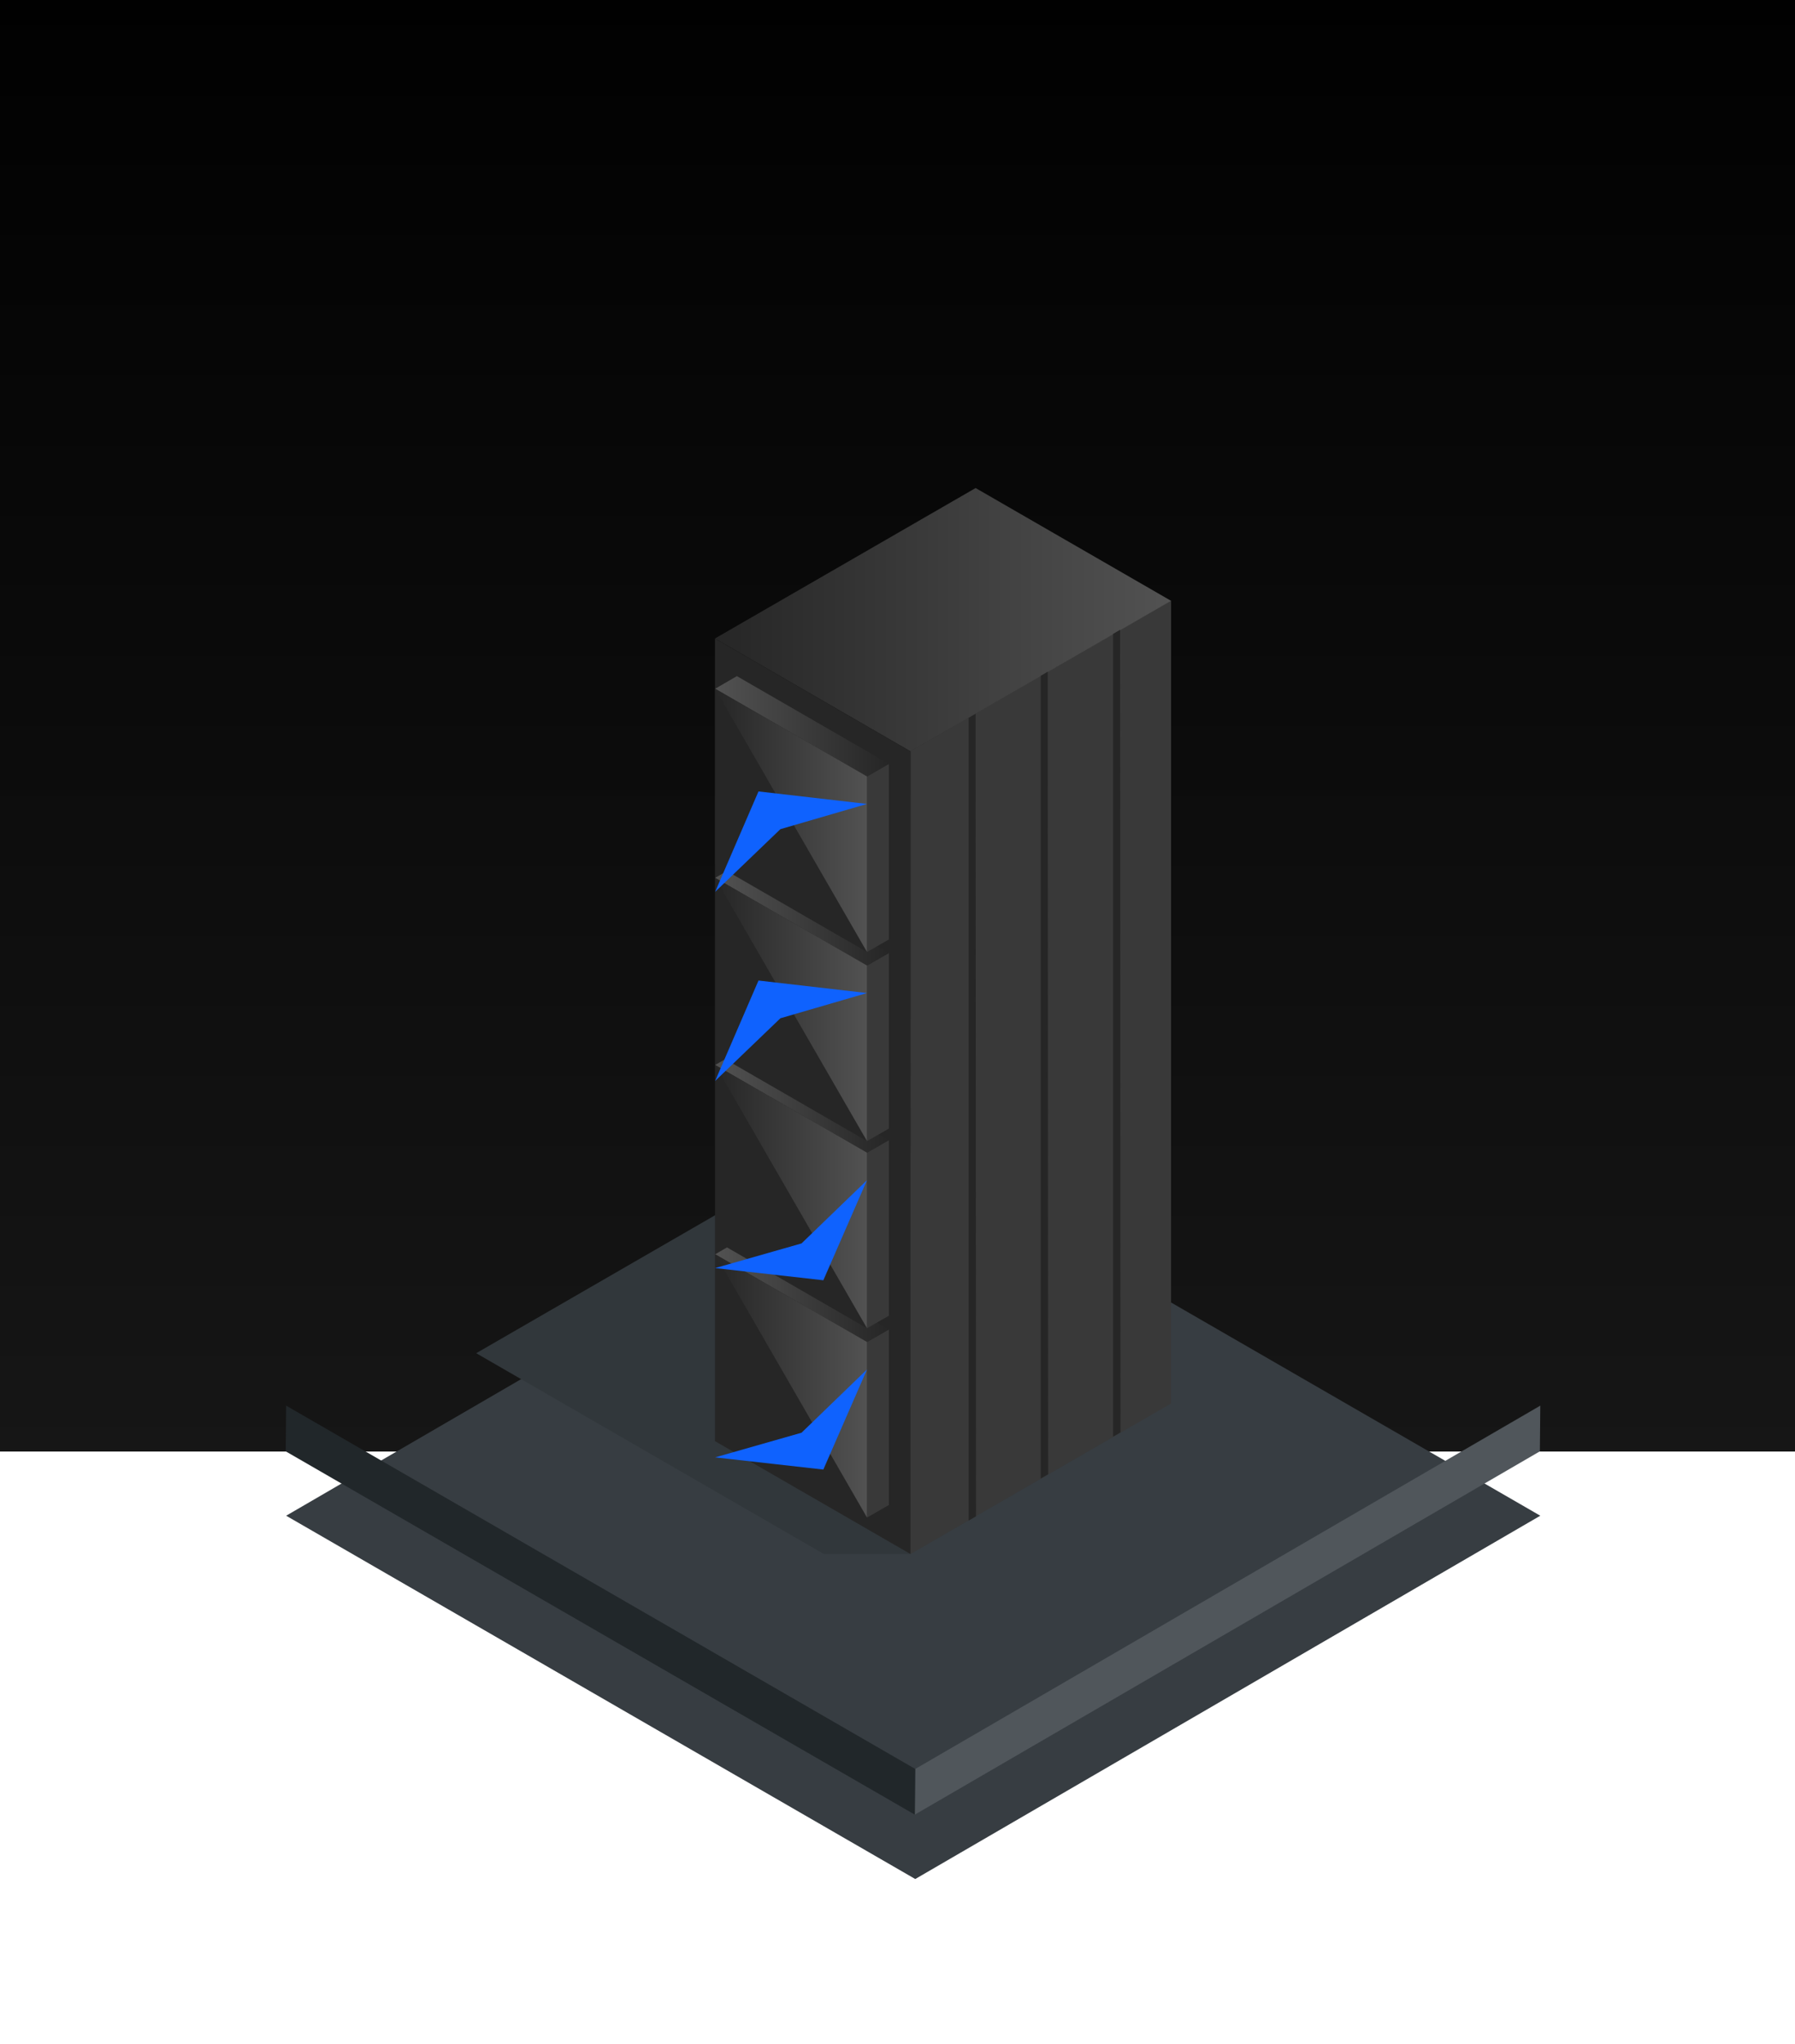 <svg xmlns="http://www.w3.org/2000/svg" xmlns:xlink="http://www.w3.org/1999/xlink" width="783" height="891.423" viewBox="0 0 783 891.423"><defs><style>.a{fill:url(#a);}.b{fill:#373d42;}.c{fill:#50565b;}.d{fill:#21272a;}.e{fill:#31373b;}.f{fill:#393939;}.g{fill:url(#d);}.h{fill:#262626;}.i{fill:url(#e);}.j{fill:#0f62fe;}.k{filter:url(#s);}.l{filter:url(#o);}.m{filter:url(#k);}.n{filter:url(#g);}.o{filter:url(#b);}</style><linearGradient id="a" x1="0.5" x2="0.5" y2="1" gradientUnits="objectBoundingBox"><stop offset="0" stop-color="#010101"/><stop offset="1" stop-color="#161616"/></linearGradient><filter id="b" x="52.822" y="430.555" width="691.071" height="460.869" filterUnits="userSpaceOnUse"><feOffset dy="48" input="SourceAlpha"/><feGaussianBlur stdDeviation="24" result="c"/><feFlood flood-opacity="0.478"/><feComposite operator="in" in2="c"/><feComposite in="SourceGraphic"/></filter><linearGradient id="d" y1="0.5" x2="1" y2="0.5" gradientUnits="objectBoundingBox"><stop offset="0" stop-color="#262626"/><stop offset="1" stop-color="#525252"/></linearGradient><linearGradient id="e" y1="0.5" x2="1" y2="0.5" gradientUnits="objectBoundingBox"><stop offset="0" stop-color="#525252"/><stop offset="1" stop-color="#262626"/></linearGradient><filter id="g" x="275.958" y="561.218" width="138.239" height="115.641" filterUnits="userSpaceOnUse"><feOffset dy="12" input="SourceAlpha"/><feGaussianBlur stdDeviation="12" result="h"/><feFlood flood-color="#0f62fe" flood-opacity="0.639"/><feComposite operator="in" in2="h"/><feComposite in="SourceGraphic"/></filter><filter id="k" x="275.958" y="478.664" width="138.239" height="115.641" filterUnits="userSpaceOnUse"><feOffset dy="12" input="SourceAlpha"/><feGaussianBlur stdDeviation="12" result="l"/><feFlood flood-color="#0f62fe" flood-opacity="0.639"/><feComposite operator="in" in2="l"/><feComposite in="SourceGraphic"/></filter><filter id="o" x="275.958" y="391.601" width="138.239" height="115.788" filterUnits="userSpaceOnUse"><feOffset dy="12" input="SourceAlpha"/><feGaussianBlur stdDeviation="12" result="p"/><feFlood flood-color="#0f62fe" flood-opacity="0.639"/><feComposite operator="in" in2="p"/><feComposite in="SourceGraphic"/></filter><filter id="s" x="275.958" y="309.134" width="138.239" height="115.789" filterUnits="userSpaceOnUse"><feOffset dy="12" input="SourceAlpha"/><feGaussianBlur stdDeviation="12" result="t"/><feFlood flood-color="#0f62fe" flood-opacity="0.639"/><feComposite operator="in" in2="t"/><feComposite in="SourceGraphic"/></filter></defs><g transform="translate(-960 -2055)"><rect class="a" width="783" height="633" transform="translate(960 2055)"/><g transform="translate(11194.937 -3389.416)"><g transform="translate(-10110.303 5898.971)"><g class="o" transform="matrix(1, 0, 0, 1, -124.63, -454.55)"><path class="b" d="M113.63,202.484,386.28,44.05,660.7,202.484,388.051,360.918Z" transform="translate(11.19 410.5)"/></g><path class="c" d="M502.629,111.16l-.189,19.925L229.79,289.52l.189-19.925Z" transform="translate(44.631 47.274)"/><path class="d" d="M388.16,269.594l-.189,19.925L113.55,131.085l.189-19.925Z" transform="translate(-113.55 47.274)"/></g><g transform="translate(-10027.209 5657.244)"><path class="e" d="M8316.23,5024.093l-170.583-98.408-18.874,10.889-94.734,54.7,151.561,87.518h37.895Z" transform="translate(-8032.039 -4613.983)"/><g transform="translate(104.153)"><path class="f" d="M8351.961,4897.909l113.684-65.64.007-350.149-113.669,65.661Z" transform="translate(-8266.688 -4433.051)"/><path class="g" d="M8207.947,4464.854l113.686-65.607,85.273,49.192L8293.24,4514.1Z" transform="translate(-8207.944 -4399.247)"/><path class="h" d="M8293.238,4909.324l-85.295-49.237,0-350.032,85.3,49.248Z" transform="translate(-8207.943 -4444.446)"/><path class="h" d="M8217.407,4585.3l-9.462-38.223v76.564Z" transform="translate(-8207.944 -4459.546)"/><g transform="translate(0.078 328.648)"><path class="h" d="M8274.383,5078.454l-66.307-38.283v-76.564l66.249,38.241Z" transform="translate(-8208.076 -4958.099)"/><path class="f" d="M8319.957,5100.992l9.534-5.466v-76.563l-9.534,5.466Z" transform="translate(-8253.713 -4980.679)"/><path class="i" d="M8283.856,4992.587l-66.306-38.282-9.475,5.509,66.239,38.233Z" transform="translate(-8208.076 -4954.305)"/><path class="g" d="M8274.319,5078.413l-66.243-114.805,66.239,38.234Z" transform="translate(-8208.076 -4958.099)"/><g class="n" transform="matrix(1, 0, 0, 1, -311.96, -541.48)"><path class="j" d="M8208.076,5066.511l37.677-10.75,28.563-27.581-19.043,43.641Z" transform="translate(-7896.12 -4442.96)"/></g></g><g transform="translate(0.078 246.094)"><path class="h" d="M8274.383,4939.026l-66.307-38.281V4824.18l66.249,38.241Z" transform="translate(-8208.076 -4818.672)"/><path class="f" d="M8319.957,4961.565l9.534-5.466v-76.564l-9.534,5.466Z" transform="translate(-8253.713 -4841.251)"/><path class="i" d="M8283.856,4853.16l-66.306-38.283-9.475,5.509,66.239,38.234Z" transform="translate(-8208.076 -4814.877)"/><path class="g" d="M8274.319,4938.986l-66.243-114.806,66.239,38.234Z" transform="translate(-8208.076 -4818.672)"/><g class="m" transform="matrix(1, 0, 0, 1, -311.96, -458.92)"><path class="j" d="M8208.076,4927.084l37.677-10.75,28.563-27.58-19.043,43.641Z" transform="translate(-7896.12 -4386.09)"/></g></g><g transform="translate(0.078 164.488)"><path class="h" d="M8274.383,4801.2l-66.307-38.281v-76.564l66.249,38.241Z" transform="translate(-8208.076 -4680.848)"/><path class="f" d="M8319.957,4823.741l9.534-5.465v-76.564l-9.534,5.465Z" transform="translate(-8253.713 -4703.428)"/><path class="i" d="M8283.856,4715.335l-66.306-38.282-9.475,5.509,66.239,38.233Z" transform="translate(-8208.076 -4677.053)"/><path class="g" d="M8274.319,4801.163l-66.243-114.806,66.239,38.234Z" transform="translate(-8208.076 -4680.848)"/><g class="l" transform="matrix(1, 0, 0, 1, -311.96, -377.32)"><path class="j" d="M8208.076,4785.5l18.909-43.788,47.33,5.458-37.774,11Z" transform="translate(-7896.12 -4326.11)"/></g></g><g transform="translate(0.078 82.021)"><path class="h" d="M8274.383,4661.923l-66.307-38.282v-76.564l66.249,38.241Z" transform="translate(-8208.076 -4541.567)"/><path class="f" d="M8319.957,4684.461l9.534-5.465v-76.564l-9.534,5.466Z" transform="translate(-8253.713 -4564.147)"/><path class="i" d="M8283.856,4576.056l-66.306-38.283-9.475,5.509,66.239,38.234Z" transform="translate(-8208.076 -4537.773)"/><path class="g" d="M8274.319,4661.882l-66.243-114.806,66.239,38.234Z" transform="translate(-8208.076 -4541.567)"/><g class="k" transform="matrix(1, 0, 0, 1, -311.96, -294.85)"><path class="j" d="M8208.076,4646.221l18.909-43.789,47.33,5.458-37.774,11Z" transform="translate(-7896.12 -4269.3)"/></g></g><path class="h" d="M8447.96,4536.295v350.086l3.208-1.864-.164-350Z" transform="translate(-8305.846 -4454.425)"/><path class="h" d="M8394.825,4567.264V4917.35l3.21-1.863-.166-350Z" transform="translate(-8284.173 -4467.057)"/><path class="h" d="M8501.267,4505.445v350.086l3.208-1.864-.165-350Z" transform="translate(-8327.59 -4441.841)"/></g></g></g></g></svg>